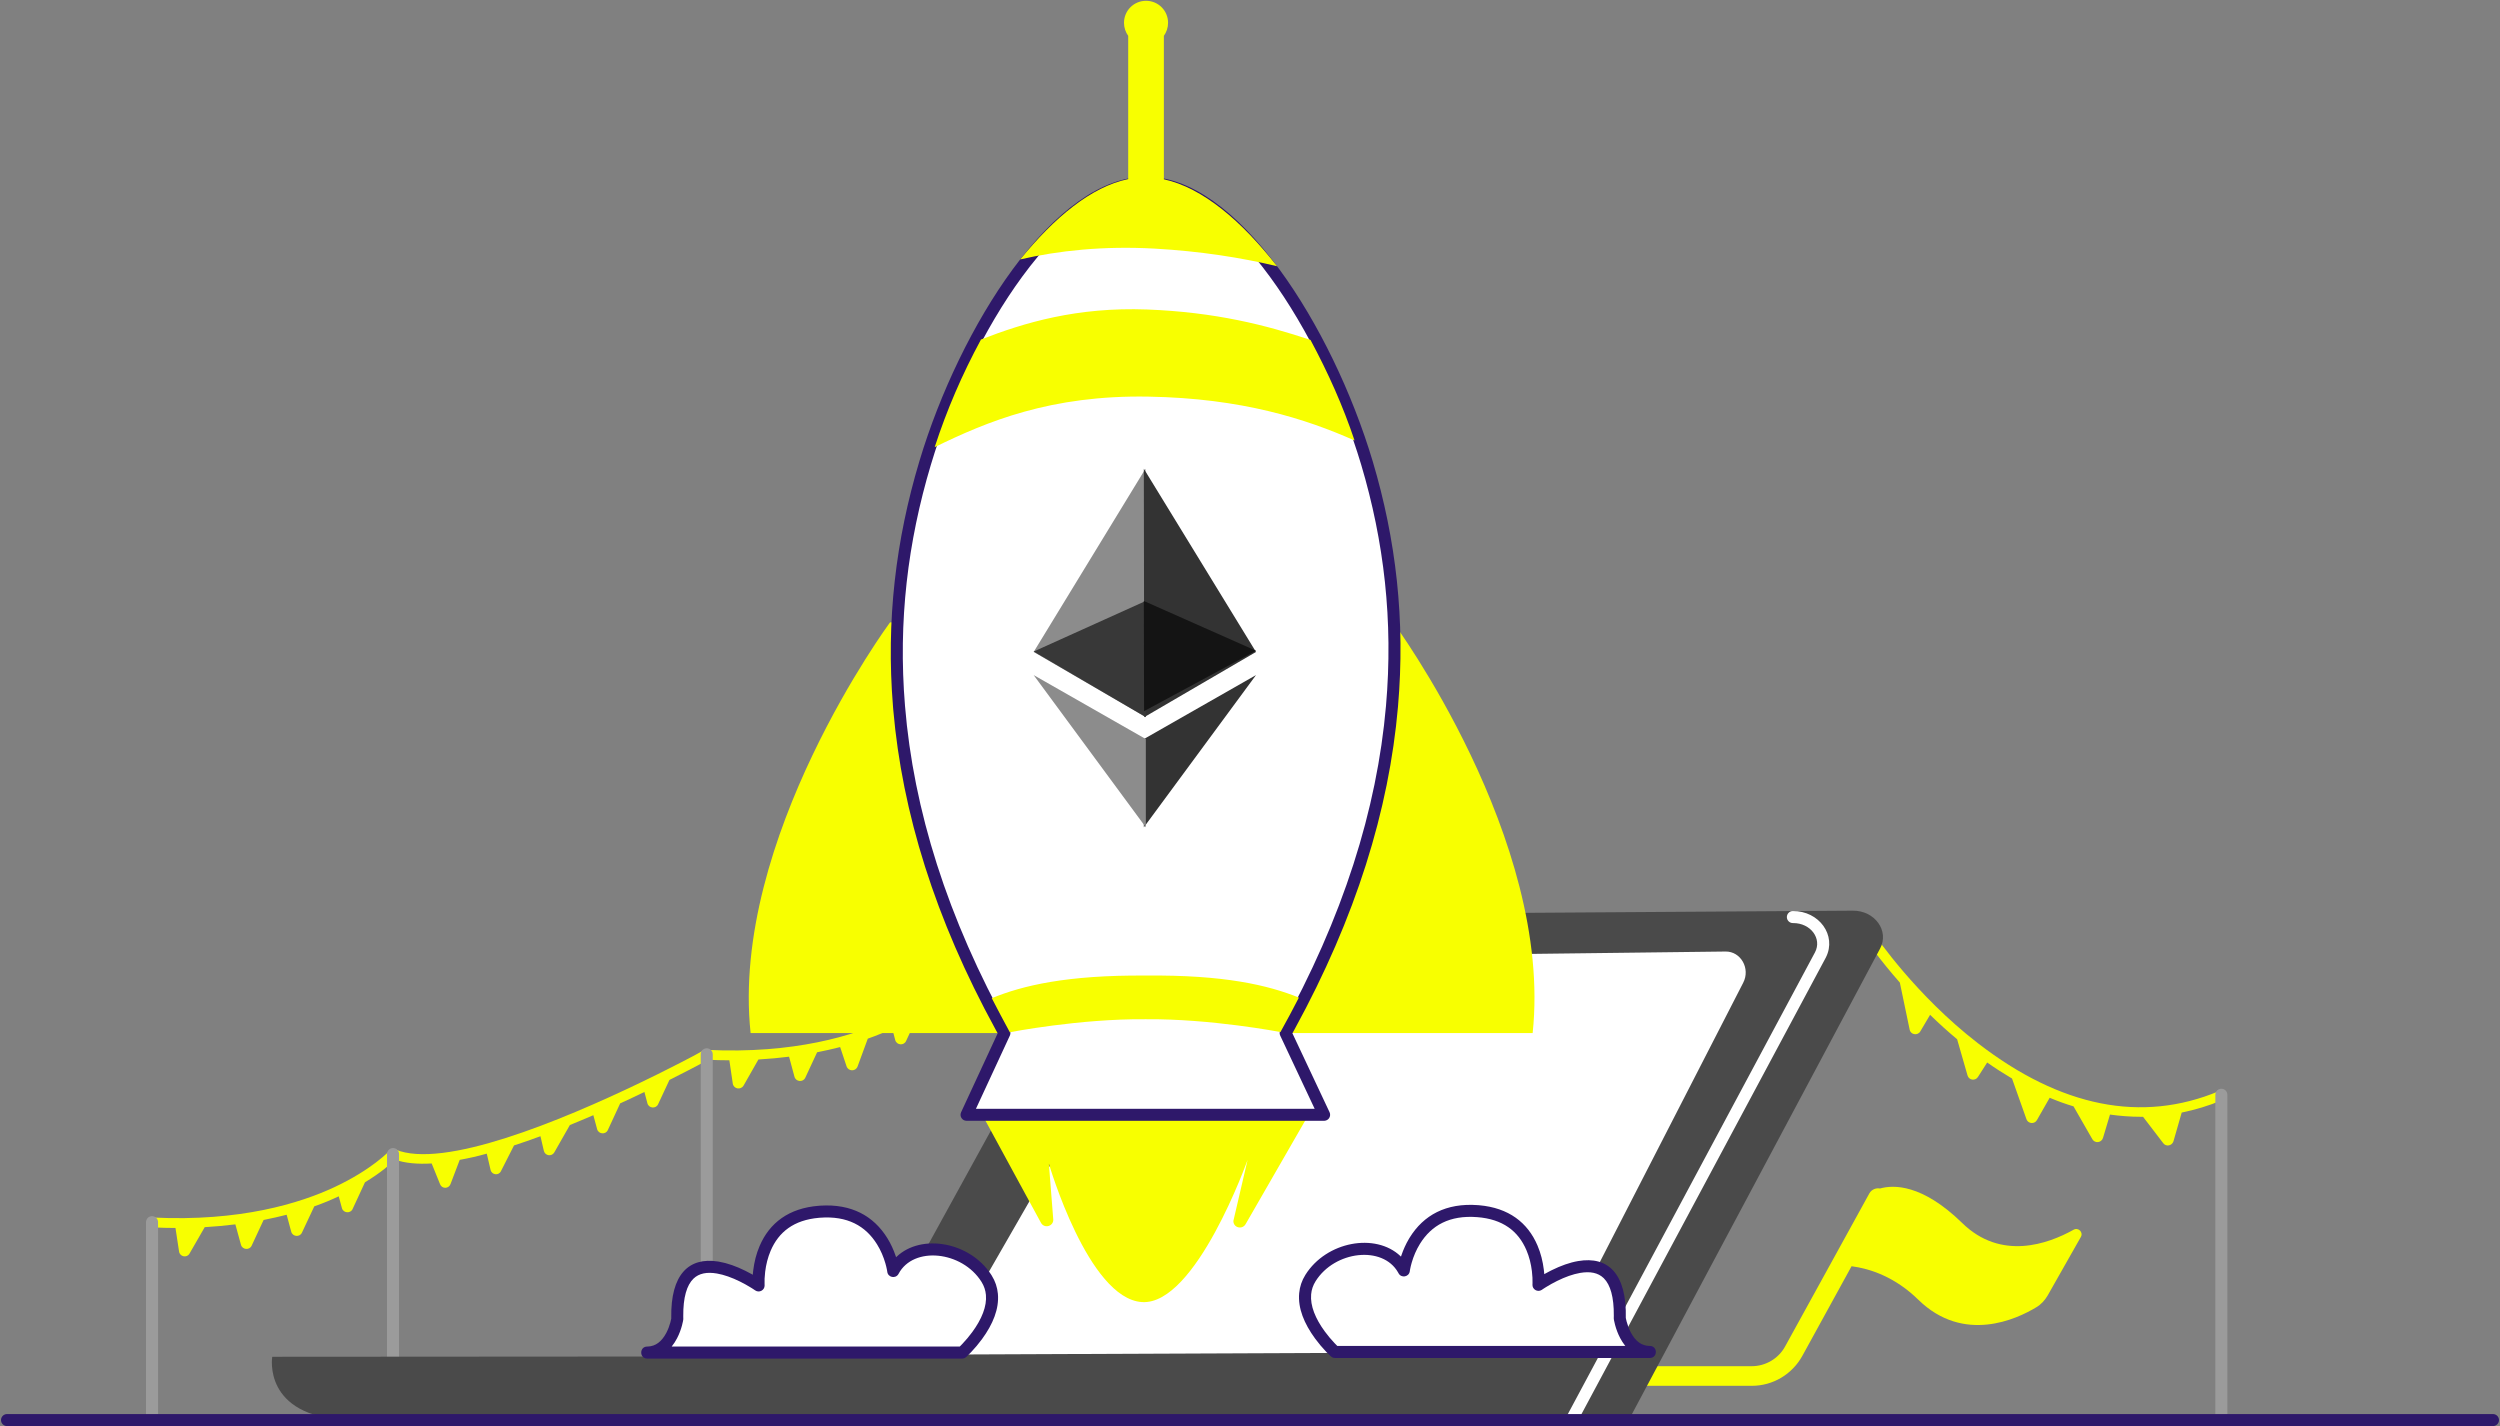 <svg height="712" viewBox="0 0 1248 712" width="1248" xmlns="http://www.w3.org/2000/svg"><rect x="0" y="0" width="1248" height="712" fill="#808080" stroke="none"/><g fill="none" fill-rule="evenodd"><path d="m1035.1 613.9c-12.7 7.1-36.2 15.6-55.6-3.4-20-19.5-34.3-19.1-41-17.2-2-.4-4.2.5-5.3 2.4l-42.1 76.5c-3.3 6-9.7 9.8-16.6 9.8h-137.1c-2.7 0-4.9 2.2-4.9 4.9s2.2 4.9 4.9 4.9h137.1c10.5 0 20.1-5.7 25.2-14.9l24.6-44.8c9.2 1.2 21.7 5.3 33.4 16.8 22.6 22 49.1 9.6 58.8 3.7 2.4-1.4 4.3-3.5 5.7-5.9l16.5-29.1c1.5-2.4-1.2-5.1-3.6-3.7z" fill="#F8FF00"/><g transform="translate(72 466)"><g fill="#F8FF00"><path d="m282.7 59.4c-.6-1.3-2.2-1.8-3.4-1.1-.4.2-4.6 2.8-22.9 11.9l-8.4 4.1c-39.9 19.2-98.8 43.6-122.7 33.5-1-.4-2.1-.2-2.8.6-.1.1-8.7 9.4-27.5 18.2-17.3 8.1-47.1 17.3-90.6 15.2-1.5-.1-2.8 1.2-2.5 2.8.2 1.2 1.2 2 2.4 2.1 3.9.2 7.6.3 11.3.3l1.8 11.8c.4 2.6 3.9 3.3 5.2 1l7.6-13.2c5.3-.3 10.4-.8 15.3-1.4l2.8 10.2c.7 2.5 4.2 2.8 5.3.5l6-12.9c4.1-.8 7.9-1.7 11.5-2.6l2.3 8.5c.7 2.5 4.2 2.8 5.3.5l6.2-13.2c4.6-1.6 8.6-3.3 12.2-5l1.6 5.9c.7 2.5 4.2 2.8 5.3.5l6.2-13.4c8.1-4.9 12.9-9.2 15-11.3 5.1 1.8 11.3 2.3 18.3 1.9l4.2 10.4c1 2.4 4.3 2.3 5.2-.1l4.6-12.1c4.4-.8 8.9-1.8 13.5-3.1l1.9 8.1c.6 2.6 4.1 3 5.2.6l6.5-12.8c4.4-1.4 8.8-3 13.2-4.6l1.7 7.3c.6 2.5 3.9 3 5.2.8l7.8-13.7c3.9-1.6 7.8-3.2 11.7-4.9l1.9 7c.7 2.5 4.2 2.8 5.3.5l6.2-13.4c4.2-1.9 8.2-3.8 12.1-5.7l1.5 5.7c.7 2.5 4.2 2.8 5.3.5l5.7-12.2c15.5-7.8 18.4-9.6 19.9-10.4.6-.7 1.2-2.1.6-3.3z"/><path d="m401.8 24.1c-1-.4-2.1-.2-2.8.6-.1.1-8.7 9.4-27.5 18.2-17.3 8.1-47.1 17.3-90.6 15.2-1.5-.1-2.8 1.2-2.5 2.8.2 1.2 1.2 2 2.4 2.1 3.9.2 7.6.3 11.3.3l1.7 11.6c.4 2.7 4 3.4 5.4 1l7.4-13c5.3-.3 10.4-.8 15.3-1.4l2.7 10c.7 2.6 4.3 2.9 5.4.5l5.9-12.7c4.1-.8 7.9-1.7 11.5-2.6l3.2 9.6c.9 2.6 4.5 2.7 5.5.1l5.1-13.9c4.6-1.6 8.6-3.3 12.2-5l1.5 5.7c.7 2.6 4.3 2.9 5.4.5l6.1-13.1c8.1-4.9 12.9-9.2 15-11.3"/><path d="m1038.9 80.1c-.5-1.3-2-2-3.2-1.4-38.5 16.1-79 8-120.3-23.9-31.1-24-50.9-53.3-51.1-53.5-.8-1.1-2.3-1.4-3.4-.7-1.1.8-1.4 2.3-.7 3.4.1.2 5.9 8.8 16.2 20.5l4.9 23.5c.5 2.6 4 3.1 5.3.9l4.9-8.3c4.2 4.1 8.7 8.2 13.5 12.2l5.2 18.1c.7 2.4 3.9 2.8 5.2.7l4.6-7.2c4.1 2.9 8.2 5.5 12.4 8l7.2 20.3c.8 2.3 4 2.6 5.2.5l6.4-11.2c4 1.7 7.9 3.1 11.9 4.3l9.4 16.4c1.3 2.2 4.5 1.8 5.3-.6l3.5-11.7c5.1.7 10.2 1.1 15.3 1.1h1.2l10.1 13.2c1.4 1.9 4.4 1.3 5.1-1l4.1-14.3c6.8-1.4 13.5-3.4 20.2-6.2 1.3-.5 2.1-1.9 1.6-3.1z"/></g><g fill="#9b9b9b" transform="translate(0 57)"><path d="m3.9 84.1c1.598 0 2.904 1.249 2.995 2.824l.005.176v98.8c0 1.657-1.343 3-3 3-1.598 0-2.904-1.249-2.995-2.824l-.005-.176v-98.8c0-1.657 1.343-3 3-3z"/><path d="m124.2 50.1c1.598 0 2.904 1.249 2.995 2.824l.005.176v131.2c0 1.657-1.343 3-3 3-1.598 0-2.904-1.249-2.995-2.824l-.005-.176v-131.2c0-1.657 1.343-3 3-3z"/><path d="m280.8.3c1.598 0 2.904 1.249 2.995 2.824l.005.176v180.8c0 1.657-1.343 3-3 3-1.598 0-2.904-1.249-2.995-2.824l-.005-.176v-180.8c0-1.657 1.343-3 3-3z"/><path d="m1036.9 20.5c1.598 0 2.904 1.249 2.995 2.824l.005.176v162.4c0 1.657-1.343 3-3 3-1.598 0-2.904-1.249-2.995-2.824l-.005-.176v-162.4c0-1.657 1.343-3 3-3z"/></g></g><g transform="translate(135 454)"><path d="m789.9.6-362 2.4c-5.8 0-11 3-13.4 7.6l-116.8 212.5-296.8.2s-5.1 29.8 37.6 31.6l640-.8 125-234.5c4.8-8.9-2.6-19.1-13.6-19z" fill="#4a4a4a"/><g fill="#fff" transform="translate(334)"><path d="m.9 222.2 305.7-1.3 94.6-184.3c3.7-7.1-1.2-15.7-8.8-15.6l-277.8 3.4z"/><path d="m425.973.799c13.103-.117 22.03 12.112 16.543 23.084l-.171.332-123.8 231.3c-.782 1.461-2.6 2.011-4.061 1.229-1.407-.753-1.969-2.467-1.311-3.897l.081-.164 123.792-231.285c3.584-6.788-2.091-14.68-11.02-14.6-1.657.015-3.012-1.316-3.027-2.973-.015-1.657 1.316-3.012 2.973-3.027z"/></g></g><g transform="translate(373)"><g fill="#F8FF00" transform="translate(0 308)"><path d="m113.2 240.9 33.5 61.6c1.7 2.9 6.1 1.7 6.1-1.6l-2.2-28s19.6 67.4 46.5 69.1 52.7-71 52.7-71l-7.1 30.5c0 3.4 4.4 4.5 6.1 1.6l35.8-62.2"/><path d="m71.3 2.7s-79.9 108.2-69.6 205h176.3v-207.3z"/><path d="m322.5 2.7s79.9 108.2 69.6 205h-176.3v-207.3z"/></g><path d="m268.8 515.7c67.7-121.7 60.3-218.3 40.6-284.5-19.8-66.2-66.2-140-110.3-140s-90.5 73.8-110.3 140-28.1 162.8 39.6 284.5l-18.9 40.8h178.5z" fill="#fff"/><path d="m199.1 88.2c-21.948 0-45.097 16.951-66.682 46.402-19.326 26.368-36.233 61.438-46.492 95.739-11.702 39.126-16.675 79.362-13.128 122.543l.133 1.579c4.437 51.077 20.772 104.08 50.981 159.312l1.126 2.046-18.259 39.419c-.921 1.988.531 4.261 2.722 4.261h178.5l.172-.005c2.102-.115 3.454-2.335 2.542-4.273l-18.547-39.413 1.142-2.073c30.54-55.836 47.071-109.369 51.555-160.839 3.773-43.313-1.019-83.676-12.588-122.554-10.26-34.304-27.167-69.375-46.493-95.743-21.585-29.451-44.734-46.402-66.682-46.402zm0 6c19.581 0 41.275 15.886 61.843 43.948 18.905 25.794 35.514 60.245 45.583 93.911 11.362 38.181 16.065 77.794 12.361 120.317-4.501 51.666-21.365 105.52-52.708 161.864l-.094.183c-.378.805-.381 1.741.001 2.552l17.186 36.523h-169.077l16.927-36.539c.403-.87.366-1.881-.1-2.719-31.311-56.286-47.995-110.108-52.244-161.85-3.482-42.395 1.399-81.89 12.897-120.332 10.069-33.666 26.678-68.118 45.583-93.911 20.568-28.062 42.262-43.948 61.843-43.948z" fill="#2e186a" fill-rule="nonzero"/><g fill="#F8FF00"><path d="m208 89.5v-70.9c0-.2 0-.4 0-.7 1.3-1.8 2.1-4.1 2.1-6.5 0-6.1-4.9-11-11-11s-11 4.9-11 11c0 2.4.8 4.7 2.1 6.5v.7 70.8c-18.5 3.8-37 19.3-53.9 40.1 19.1-4.4 41.4-6.8 67-5.4 22.9 1.3 43.3 4.5 61.2 8.8-17.5-22.4-37.1-39.2-56.5-43.4z"/><path d="m281.2 169.7c-22.1-7.4-47.5-13.9-81.6-15.2-34.8-1.3-61.2 6.5-82.9 15-9.5 17.6-17 35-23.1 53.7 26-12.7 57.9-26.1 106.8-25.2 46.5.8 78.5 11.1 102.8 21.9-5.9-17.5-13.1-33.6-22-50.2z"/><path d="m266.2 515.2c3.2-5.8 6.3-11.5 9.2-17.2-15.3-6.2-37.3-11.4-76.4-11-39.5-.3-61.6 5-76.9 11.3 2.9 5.6 5.9 11.3 9 17 0 0 34.7-6.8 67.8-6.5 32.6-.3 67.3 6.4 67.3 6.4z"/></g><g transform="translate(143 234)"><path d="m55.81 0-55.81 91.457 56 32.543z" fill="#8c8c8c"/><path d="m111 91.457-56-91.457.19 124z" fill="#333"/><path d="m0 91.251 55.932-25.251.068 58z" fill="#383838"/><path d="m111 90.854-56-24.854.121 55z" fill="#141414"/><path d="m111 103-56 31.942v44.058z" fill="#333"/><path d="m0 103 56 31.942v44.058z" fill="#8c8c8c"/></g></g><g transform="translate(320 601)"><path d="m503.6 73.9h-157.2s-22.6-20.3-12.2-36.9 37.7-20.6 46.6-3.8c0 0 3.9-32.1 36.8-29.6 33 2.5 30.4 36.8 30.4 36.8s41.7-29.5 40.6 16.6c-.1-.1 2.5 16.9 15 16.9z" fill="#fff"/><path d="m346.4 76.9h157.2l.203-.005c3.729-.196 3.729-5.793 0-5.989l-.203-.005c-4.176 0-7.278-2.47-9.562-6.87-.857-1.65-1.522-3.445-1.997-5.211-.141-.522-.255-1.01-.341-1.433l-.08-.417-.017-.098-.004.201c.53-22.209-8.757-31.123-23.794-28.55-4.231.724-8.667 2.327-13.147 4.541l-.799.401c-.793.405-1.567.818-2.32 1.237l-.633.356-.003-.046c-.055-.696-.128-1.42-.219-2.167-.506-4.143-1.517-8.235-3.162-12.092-4.862-11.406-14.342-18.821-29.164-20.1l-.532-.043c-16.02-1.217-27.203 5.054-34.07 16.142l-.4.66c-1.572 2.65-2.809 5.42-3.757 8.215l-.227.683-.268-.261c-12.435-11.806-36.984-7.343-47.448 9.359-1.795 2.865-2.815 5.944-3.106 9.177-.67 7.442 2.443 15.108 7.961 22.639 1.714 2.339 3.545 4.497 5.378 6.428l.46.48c.89.921 1.596 1.597 2.045 2.0.551.495 1.265.768 2.005.768zm70.973-70.309c12.806.97 20.558 6.96 24.63 16.513 1.405 3.296 2.283 6.85 2.725 10.467.28 2.294.355 4.318.31 5.915l-.016.44-.014.247c-.188 2.475 2.527 4.07 4.585 2.769l.533-.362.697-.459c.304-.196.632-.404.985-.622 1.685-1.042 3.542-2.086 5.508-3.058 4.002-1.978 7.917-3.393 11.5-4.006 5.025-.86 8.947-.079 11.679 2.543l.187.184c3.214 3.245 5.02 9.307 4.936 18.671l-.015.919-.004.1.004.355.02.223.02.157c.019.138.046.301.078.481l.034.185c.118.623.283 1.349.492 2.124.58 2.158 1.393 4.351 2.466 6.417l.18.342c.638 1.188 1.34 2.289 2.107 3.29l.373.472h-143.777l-.253-.25c-.345-.343-.713-.719-1.1-1.128-1.668-1.757-3.337-3.724-4.89-5.844-4.736-6.464-7.337-12.868-6.825-18.554.207-2.302.927-4.473 2.215-6.53 9.563-15.263 33.506-17.933 41.179-4.403l.228.415c1.347 2.543 5.117 1.901 5.603-.867l.059-.407c.03-.198.079-.481.148-.841.179-.931.427-1.977.752-3.108.93-3.236 2.29-6.472 4.148-9.472 5.734-9.258 14.828-14.359 28.515-13.319z" fill="#2e186a" fill-rule="nonzero"/><path d="m3.1 74.2h157.2s22.6-20.3 12.2-36.9-37.7-20.6-46.6-3.8c0 0-3.9-32.1-36.8-29.6-33 2.5-30.4 36.8-30.4 36.8s-41.7-29.5-40.6 16.6c.1-.1-2.5 16.8-15 16.9z" fill="#fff"/><path d="m3.1 77.2h157.2c.74 0 1.454-.274 2.005-.768l.245-.224c.532-.493 1.31-1.256 2.26-2.257 1.833-1.932 3.664-4.089 5.378-6.428 5.517-7.53 8.631-15.196 7.961-22.639-.291-3.233-1.312-6.312-3.106-9.177l-.362-.565c-10.658-16.237-34.792-20.467-47.086-8.795l-.269.261-.226-.683c-1.026-3.027-2.393-6.027-4.157-8.875-6.788-10.961-17.793-17.215-33.519-16.182l-.55.039c-15.128 1.146-24.775 8.601-29.696 20.143-1.644 3.857-2.655 7.949-3.162 12.092l-.065.556c-.041.368-.077.729-.109 1.084l-.049.573-.632-.356c-1.003-.559-2.045-1.108-3.119-1.639-4.48-2.214-8.915-3.817-13.147-4.541l-.449-.074c-14.623-2.296-23.685 6.457-23.358 27.962l.008.46-.046.265c-.089.471-.221 1.044-.389 1.667-.475 1.756-1.14 3.543-1.996 5.188l-.173.326c-2.212 4.082-5.175 6.43-9.103 6.578l-.312.007c-3.984.032-3.96 6.0.024 6zm114.742-56.99c1.858 3 3.217 6.235 4.148 9.472.325 1.131.572 2.176.752 3.108l.131.735.049.338c.347 2.856 4.096 3.608 5.542 1.197l.087-.155c7.415-13.997 31.748-11.429 41.407 3.988 1.288 2.056 2.008 4.227 2.215 6.53.512 5.686-2.089 12.09-6.825 18.554-1.553 2.12-3.223 4.087-4.89 5.844l-.287.3-.551.564c-.178.18-.35.351-.517.514h-143.813l.024-.028c.994-1.219 1.883-2.597 2.672-4.111 1.073-2.061 1.886-4.245 2.466-6.393.209-.772.374-1.494.492-2.115l.064-.358c.019-.111.035-.214.048-.306l.02-.157.021-.223.004-.343-.006-.12-.014-.912c-.085-9.544 1.792-15.657 5.123-18.855 2.732-2.622 6.654-3.403 11.679-2.543 3.583.613 7.498 2.028 11.5 4.006 1.967.972 3.823 2.016 5.508 3.058l.673.422c.107.068.211.135.312.2l.697.459.394.269c2.027 1.434 4.79-.074 4.732-2.508l-.026-.518c-.067-1.645-.002-3.794.298-6.251.442-3.617 1.32-7.171 2.725-10.467 4.017-9.422 11.613-15.378 24.107-16.471l.523-.043c13.686-1.04 22.781 4.061 28.515 13.319z" fill="#2e186a" fill-rule="nonzero"/></g><path d="m1244.5 705.9c1.657 0 3 1.343 3 3 0 1.598-1.249 2.904-2.824 2.995l-.176.005h-1241c-1.657 0-3-1.343-3-3 0-1.598 1.249-2.904 2.824-2.995l.176-.005z" fill="#2e186a"/></g></svg>